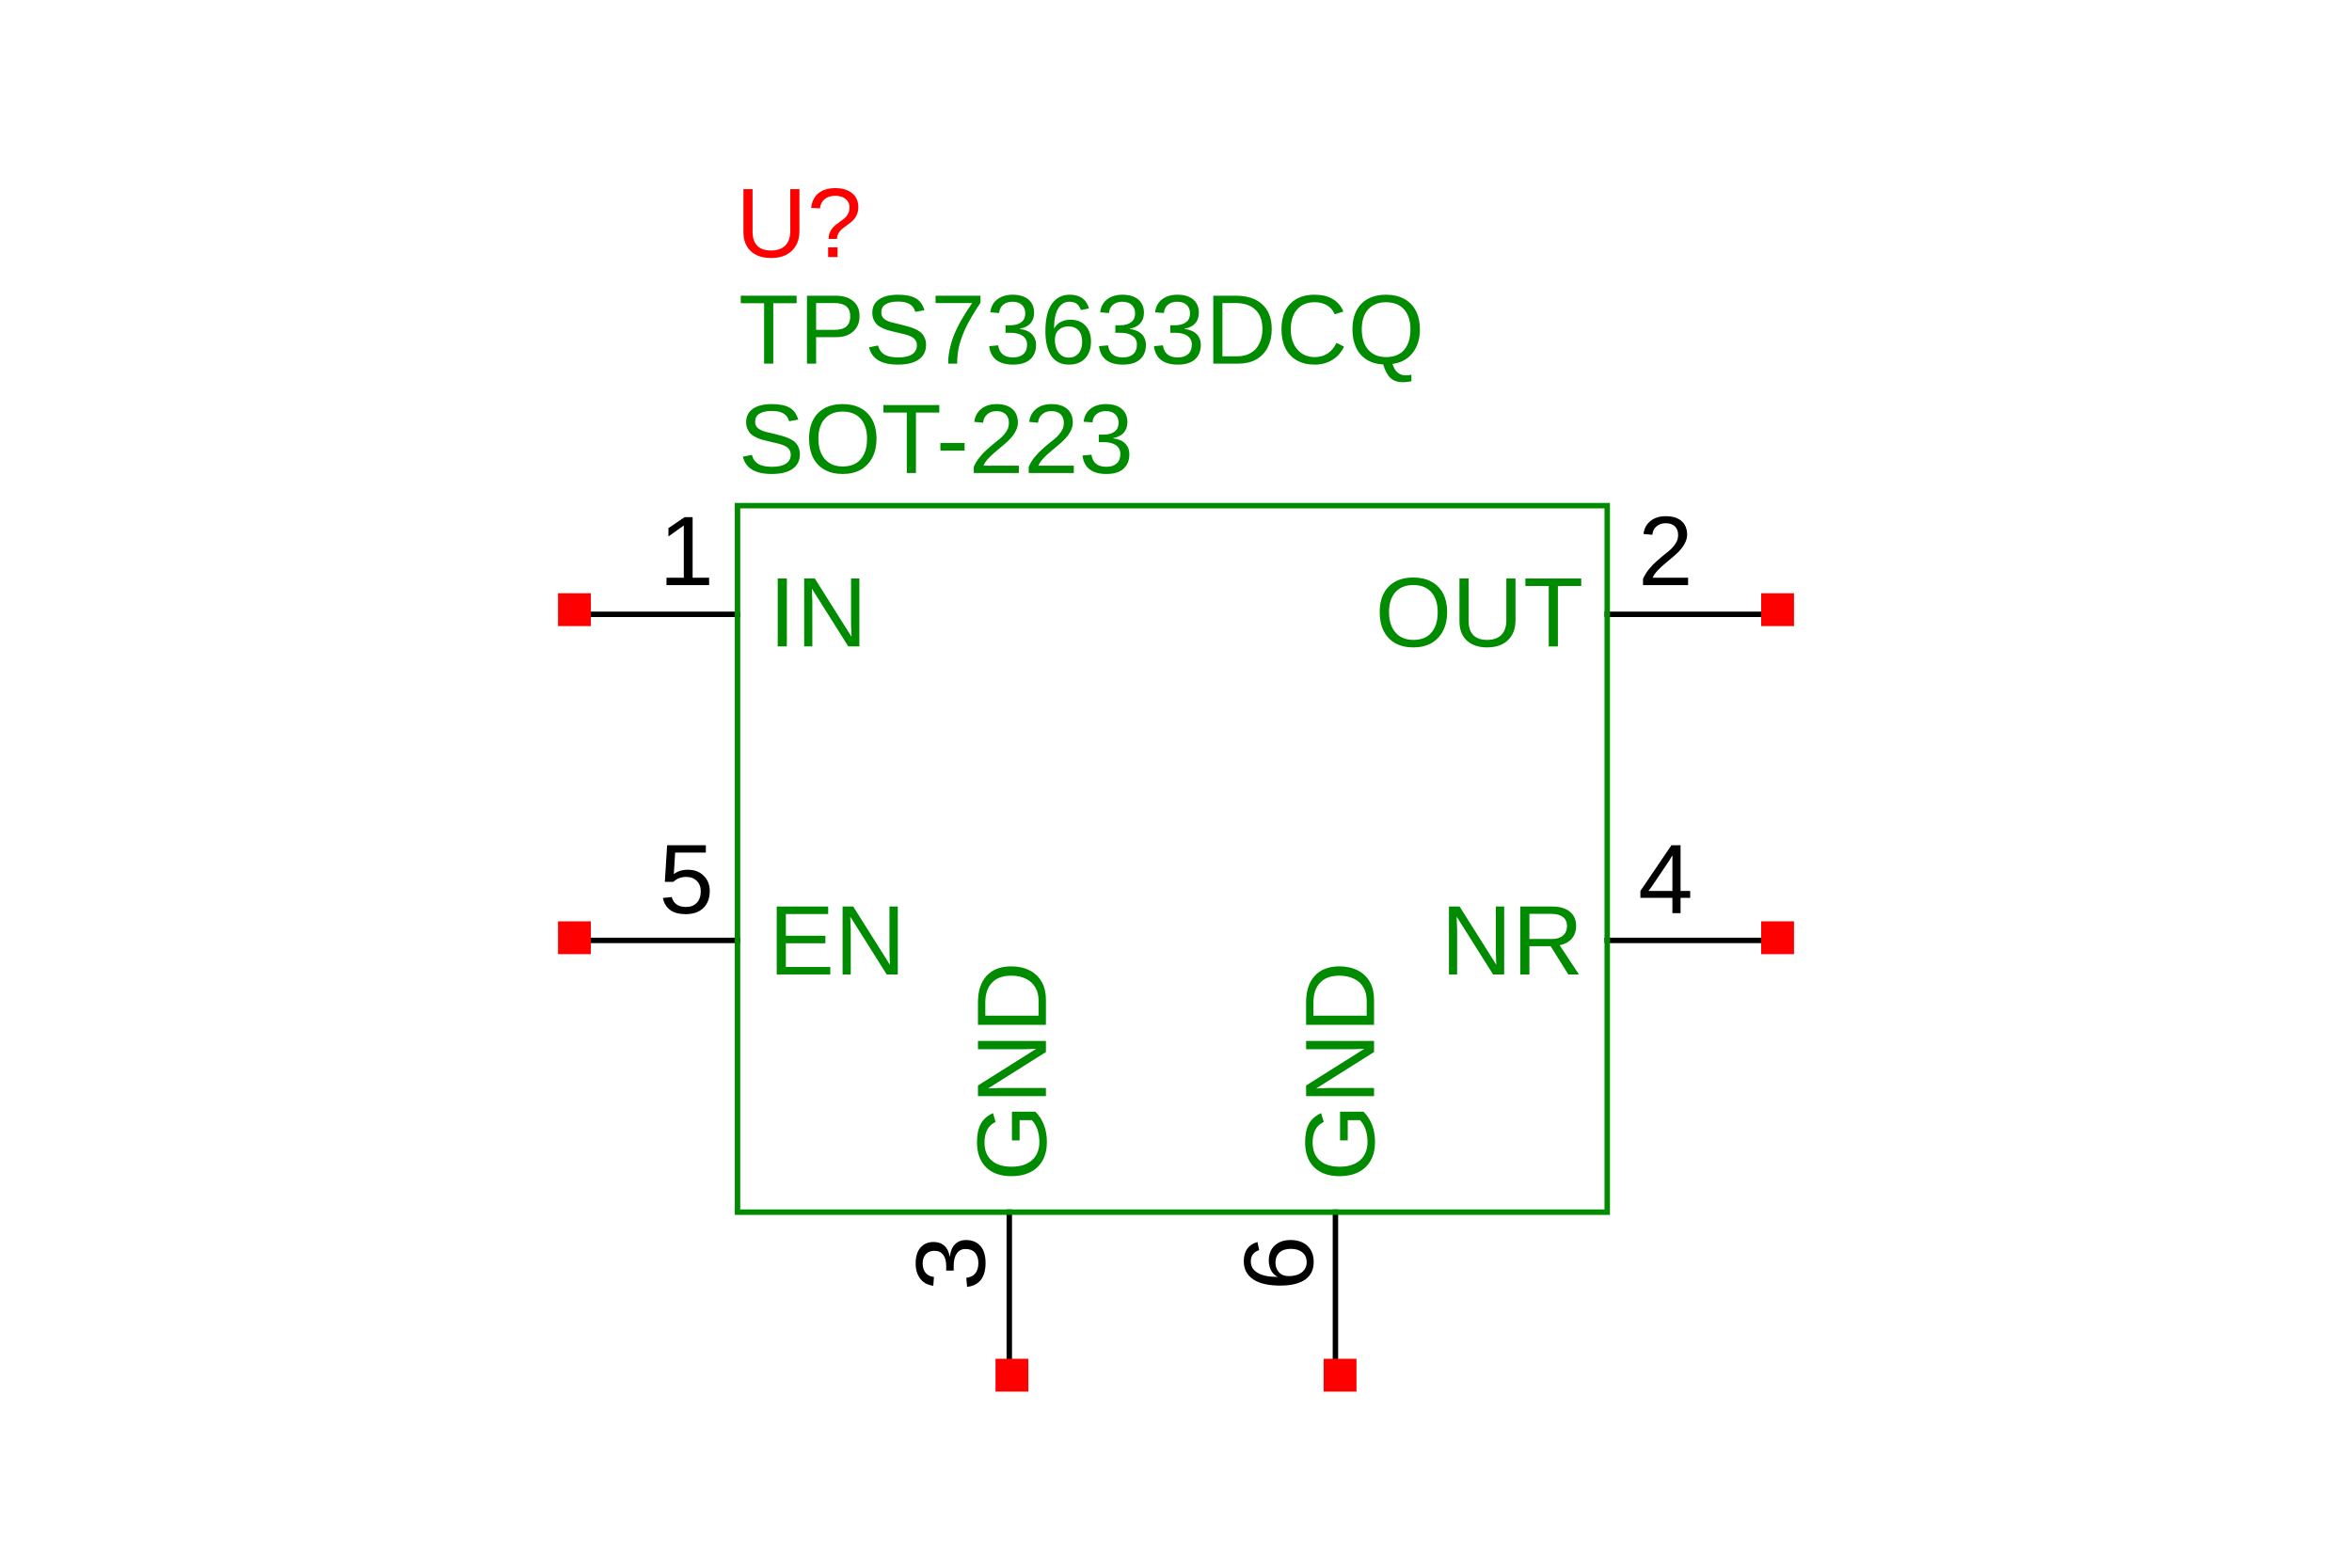 <?xml version="1.0" encoding="UTF-8"?>
<svg xmlns="http://www.w3.org/2000/svg" xmlns:xlink="http://www.w3.org/1999/xlink" width="225pt" height="150pt" viewBox="0 0 225 150" version="1.1">
<defs>
<g>
<symbol overflow="visible" id="glyph0-0">
<path style="stroke:none;" d="M 0.953 -6.5 L 6.141 -6.5 L 6.141 0 L 0.953 0 Z M 1.297 -6.156 L 1.297 -0.344 L 5.781 -0.344 L 5.781 -6.156 Z M 1.297 -6.156 "/>
</symbol>
<symbol overflow="visible" id="glyph0-1">
<path style="stroke:none;" d="M 6.906 -3.281 C 6.906 -2.602 6.773 -2.008 6.516 -1.5 C 6.254 -0.988 5.879 -0.594 5.391 -0.312 C 4.898 -0.039 4.328 0.094 3.672 0.094 C 3.004 0.094 2.426 -0.039 1.938 -0.312 C 1.457 -0.582 1.086 -0.973 0.828 -1.484 C 0.578 -1.992 0.453 -2.594 0.453 -3.281 C 0.453 -4.32 0.734 -5.133 1.297 -5.719 C 1.867 -6.301 2.66 -6.594 3.672 -6.594 C 4.336 -6.594 4.91 -6.461 5.391 -6.203 C 5.879 -5.941 6.254 -5.562 6.516 -5.062 C 6.773 -4.562 6.906 -3.969 6.906 -3.281 Z M 6 -3.281 C 6 -4.094 5.797 -4.727 5.391 -5.188 C 4.984 -5.645 4.41 -5.875 3.672 -5.875 C 2.93 -5.875 2.359 -5.645 1.953 -5.188 C 1.547 -4.738 1.344 -4.102 1.344 -3.281 C 1.344 -2.469 1.547 -1.82 1.953 -1.344 C 2.367 -0.863 2.941 -0.625 3.672 -0.625 C 4.422 -0.625 4.992 -0.852 5.391 -1.312 C 5.797 -1.781 6 -2.438 6 -3.281 Z M 6 -3.281 "/>
</symbol>
<symbol overflow="visible" id="glyph0-2">
<path style="stroke:none;" d="M 3.375 0.094 C 2.844 0.094 2.379 0 1.984 -0.188 C 1.586 -0.383 1.281 -0.664 1.062 -1.031 C 0.844 -1.406 0.734 -1.848 0.734 -2.359 L 0.734 -6.5 L 1.609 -6.5 L 1.609 -2.438 C 1.609 -1.844 1.758 -1.391 2.062 -1.078 C 2.363 -0.773 2.801 -0.625 3.375 -0.625 C 3.957 -0.625 4.41 -0.781 4.734 -1.094 C 5.055 -1.414 5.219 -1.883 5.219 -2.5 L 5.219 -6.5 L 6.094 -6.5 L 6.094 -2.453 C 6.094 -1.922 5.977 -1.461 5.75 -1.078 C 5.531 -0.703 5.219 -0.41 4.812 -0.203 C 4.406 -0.004 3.926 0.094 3.375 0.094 Z M 3.375 0.094 "/>
</symbol>
<symbol overflow="visible" id="glyph0-3">
<path style="stroke:none;" d="M 3.328 -5.781 L 3.328 0 L 2.453 0 L 2.453 -5.781 L 0.219 -5.781 L 0.219 -6.5 L 5.562 -6.5 L 5.562 -5.781 Z M 3.328 -5.781 "/>
</symbol>
<symbol overflow="visible" id="glyph0-4">
<path style="stroke:none;" d="M 0.469 0 L 0.469 -0.594 C 0.625 -0.945 0.816 -1.258 1.047 -1.531 C 1.273 -1.812 1.516 -2.062 1.766 -2.281 C 2.016 -2.508 2.258 -2.719 2.5 -2.906 C 2.75 -3.094 2.973 -3.281 3.172 -3.469 C 3.367 -3.664 3.523 -3.867 3.641 -4.078 C 3.766 -4.285 3.828 -4.523 3.828 -4.797 C 3.828 -5.148 3.723 -5.426 3.516 -5.625 C 3.305 -5.82 3.016 -5.922 2.641 -5.922 C 2.285 -5.922 1.992 -5.82 1.766 -5.625 C 1.535 -5.438 1.398 -5.164 1.359 -4.812 L 0.516 -4.891 C 0.578 -5.41 0.797 -5.82 1.172 -6.125 C 1.555 -6.438 2.047 -6.594 2.641 -6.594 C 3.297 -6.594 3.801 -6.438 4.156 -6.125 C 4.508 -5.82 4.688 -5.383 4.688 -4.812 C 4.688 -4.562 4.625 -4.312 4.5 -4.062 C 4.383 -3.812 4.211 -3.562 3.984 -3.312 C 3.766 -3.062 3.332 -2.676 2.688 -2.156 C 2.332 -1.863 2.051 -1.602 1.844 -1.375 C 1.633 -1.145 1.484 -0.922 1.391 -0.703 L 4.781 -0.703 L 4.781 0 Z M 0.469 0 "/>
</symbol>
<symbol overflow="visible" id="glyph0-5">
<path style="stroke:none;" d="M 0.875 0 L 0.875 -6.5 L 1.75 -6.5 L 1.75 0 Z M 0.875 0 "/>
</symbol>
<symbol overflow="visible" id="glyph0-6">
<path style="stroke:none;" d="M 5 0 L 1.516 -5.531 L 1.531 -5.094 L 1.562 -4.328 L 1.562 0 L 0.781 0 L 0.781 -6.5 L 1.797 -6.5 L 5.312 -0.922 C 5.281 -1.523 5.266 -1.961 5.266 -2.234 L 5.266 -6.5 L 6.062 -6.5 L 6.062 0 Z M 5 0 "/>
</symbol>
<symbol overflow="visible" id="glyph0-7">
<path style="stroke:none;" d="M 0.719 0 L 0.719 -0.703 L 2.375 -0.703 L 2.375 -5.703 L 0.906 -4.656 L 0.906 -5.453 L 2.453 -6.5 L 3.219 -6.5 L 3.219 -0.703 L 4.797 -0.703 L 4.797 0 Z M 0.719 0 "/>
</symbol>
<symbol overflow="visible" id="glyph0-8">
<path style="stroke:none;" d="M 5.375 0 L 3.688 -2.703 L 1.656 -2.703 L 1.656 0 L 0.781 0 L 0.781 -6.5 L 3.828 -6.5 C 4.566 -6.5 5.133 -6.332 5.531 -6 C 5.926 -5.676 6.125 -5.223 6.125 -4.641 C 6.125 -4.16 5.984 -3.754 5.703 -3.422 C 5.422 -3.098 5.035 -2.891 4.547 -2.797 L 6.391 0 Z M 5.25 -4.641 C 5.25 -5.016 5.117 -5.301 4.859 -5.5 C 4.598 -5.695 4.227 -5.797 3.75 -5.797 L 1.656 -5.797 L 1.656 -3.391 L 3.781 -3.391 C 4.25 -3.391 4.609 -3.5 4.859 -3.719 C 5.117 -3.938 5.25 -4.242 5.25 -4.641 Z M 5.25 -4.641 "/>
</symbol>
<symbol overflow="visible" id="glyph0-9">
<path style="stroke:none;" d="M 4.062 -1.469 L 4.062 0 L 3.281 0 L 3.281 -1.469 L 0.219 -1.469 L 0.219 -2.125 L 3.188 -6.5 L 4.062 -6.5 L 4.062 -2.125 L 4.984 -2.125 L 4.984 -1.469 Z M 3.281 -5.562 C 3.27 -5.539 3.223 -5.457 3.141 -5.312 C 3.066 -5.176 3.008 -5.078 2.969 -5.016 L 1.312 -2.562 L 1.062 -2.219 L 0.984 -2.125 L 3.281 -2.125 Z M 3.281 -5.562 "/>
</symbol>
<symbol overflow="visible" id="glyph0-10">
<path style="stroke:none;" d="M 0.781 0 L 0.781 -6.5 L 5.703 -6.5 L 5.703 -5.781 L 1.656 -5.781 L 1.656 -3.703 L 5.438 -3.703 L 5.438 -2.984 L 1.656 -2.984 L 1.656 -0.719 L 5.906 -0.719 L 5.906 0 Z M 0.781 0 "/>
</symbol>
<symbol overflow="visible" id="glyph0-11">
<path style="stroke:none;" d="M 4.859 -2.125 C 4.859 -1.438 4.656 -0.895 4.25 -0.5 C 3.844 -0.102 3.273 0.094 2.547 0.094 C 1.941 0.094 1.453 -0.035 1.078 -0.297 C 0.711 -0.566 0.477 -0.953 0.375 -1.453 L 1.219 -1.547 C 1.395 -0.91 1.848 -0.594 2.578 -0.594 C 3.016 -0.594 3.359 -0.723 3.609 -0.984 C 3.867 -1.254 4 -1.625 4 -2.094 C 4 -2.508 3.867 -2.844 3.609 -3.094 C 3.359 -3.344 3.02 -3.469 2.594 -3.469 C 2.363 -3.469 2.148 -3.43 1.953 -3.359 C 1.766 -3.297 1.57 -3.176 1.375 -3 L 0.562 -3 L 0.781 -6.5 L 4.484 -6.5 L 4.484 -5.797 L 1.547 -5.797 L 1.422 -3.734 C 1.773 -4.016 2.223 -4.156 2.766 -4.156 C 3.398 -4.156 3.906 -3.961 4.281 -3.578 C 4.664 -3.203 4.859 -2.719 4.859 -2.125 Z M 4.859 -2.125 "/>
</symbol>
<symbol overflow="visible" id="glyph0-12">
<path style="stroke:none;" d="M 4.906 -4.766 C 4.906 -4.535 4.867 -4.328 4.797 -4.141 C 4.734 -3.961 4.641 -3.797 4.516 -3.641 C 4.391 -3.484 4.18 -3.301 3.891 -3.094 L 3.531 -2.828 C 3.301 -2.66 3.133 -2.488 3.031 -2.312 C 2.926 -2.133 2.867 -1.941 2.859 -1.734 L 2.062 -1.734 C 2.062 -1.953 2.094 -2.141 2.156 -2.297 C 2.219 -2.453 2.297 -2.594 2.391 -2.719 C 2.484 -2.844 2.586 -2.953 2.703 -3.047 C 2.828 -3.148 2.953 -3.242 3.078 -3.328 C 3.203 -3.422 3.32 -3.508 3.438 -3.594 C 3.562 -3.676 3.664 -3.77 3.75 -3.875 C 3.844 -3.988 3.914 -4.113 3.969 -4.25 C 4.031 -4.383 4.062 -4.547 4.062 -4.734 C 4.062 -5.078 3.941 -5.348 3.703 -5.547 C 3.461 -5.754 3.129 -5.859 2.703 -5.859 C 2.273 -5.859 1.93 -5.75 1.672 -5.531 C 1.422 -5.32 1.273 -5.031 1.234 -4.656 L 0.391 -4.703 C 0.461 -5.316 0.695 -5.785 1.094 -6.109 C 1.5 -6.43 2.035 -6.594 2.703 -6.594 C 3.379 -6.594 3.914 -6.43 4.312 -6.109 C 4.707 -5.785 4.906 -5.336 4.906 -4.766 Z M 2.016 0 L 2.016 -0.922 L 2.922 -0.922 L 2.922 0 Z M 2.016 0 "/>
</symbol>
<symbol overflow="visible" id="glyph0-13">
<path style="stroke:none;" d="M 5.812 -4.547 C 5.812 -3.93 5.609 -3.441 5.203 -3.078 C 4.805 -2.711 4.258 -2.531 3.562 -2.531 L 1.656 -2.531 L 1.656 0 L 0.781 0 L 0.781 -6.5 L 3.516 -6.5 C 4.242 -6.5 4.805 -6.328 5.203 -5.984 C 5.609 -5.648 5.812 -5.172 5.812 -4.547 Z M 4.922 -4.531 C 4.922 -5.375 4.414 -5.797 3.406 -5.797 L 1.656 -5.797 L 1.656 -3.234 L 3.438 -3.234 C 4.426 -3.234 4.922 -3.664 4.922 -4.531 Z M 4.922 -4.531 "/>
</symbol>
<symbol overflow="visible" id="glyph0-14">
<path style="stroke:none;" d="M 5.875 -1.797 C 5.875 -1.191 5.641 -0.723 5.172 -0.391 C 4.703 -0.066 4.039 0.094 3.188 0.094 C 1.602 0.094 0.68 -0.457 0.422 -1.562 L 1.281 -1.734 C 1.383 -1.336 1.594 -1.047 1.906 -0.859 C 2.227 -0.68 2.664 -0.594 3.219 -0.594 C 3.789 -0.594 4.227 -0.691 4.531 -0.891 C 4.844 -1.086 5 -1.375 5 -1.75 C 5 -1.957 4.945 -2.129 4.844 -2.266 C 4.75 -2.398 4.613 -2.508 4.438 -2.594 C 4.27 -2.676 4.062 -2.75 3.812 -2.812 C 3.57 -2.875 3.305 -2.938 3.016 -3 C 2.492 -3.113 2.098 -3.227 1.828 -3.344 C 1.566 -3.457 1.359 -3.582 1.203 -3.719 C 1.055 -3.863 0.941 -4.031 0.859 -4.219 C 0.773 -4.406 0.734 -4.617 0.734 -4.859 C 0.734 -5.422 0.945 -5.848 1.375 -6.141 C 1.801 -6.441 2.41 -6.594 3.203 -6.594 C 3.941 -6.594 4.504 -6.477 4.891 -6.25 C 5.285 -6.031 5.562 -5.648 5.719 -5.109 L 4.844 -4.953 C 4.75 -5.297 4.566 -5.547 4.297 -5.703 C 4.035 -5.859 3.664 -5.938 3.188 -5.938 C 2.664 -5.938 2.27 -5.848 2 -5.672 C 1.727 -5.504 1.594 -5.25 1.594 -4.906 C 1.594 -4.707 1.645 -4.539 1.75 -4.406 C 1.852 -4.281 2.004 -4.172 2.203 -4.078 C 2.41 -3.984 2.812 -3.875 3.406 -3.75 C 3.602 -3.695 3.801 -3.645 4 -3.594 C 4.195 -3.551 4.383 -3.492 4.562 -3.422 C 4.75 -3.359 4.922 -3.281 5.078 -3.188 C 5.242 -3.102 5.383 -2.992 5.5 -2.859 C 5.613 -2.734 5.703 -2.582 5.766 -2.406 C 5.836 -2.238 5.875 -2.035 5.875 -1.797 Z M 5.875 -1.797 "/>
</symbol>
<symbol overflow="visible" id="glyph0-15">
<path style="stroke:none;" d="M 4.781 -5.828 C 4.113 -4.816 3.645 -4.02 3.375 -3.438 C 3.102 -2.863 2.895 -2.297 2.75 -1.734 C 2.613 -1.18 2.547 -0.602 2.547 0 L 1.688 0 C 1.688 -0.832 1.859 -1.707 2.203 -2.625 C 2.555 -3.539 3.148 -4.598 3.984 -5.797 L 0.484 -5.797 L 0.484 -6.5 L 4.781 -6.5 Z M 4.781 -5.828 "/>
</symbol>
<symbol overflow="visible" id="glyph0-16">
<path style="stroke:none;" d="M 4.844 -1.797 C 4.844 -1.191 4.648 -0.723 4.266 -0.391 C 3.891 -0.066 3.348 0.094 2.641 0.094 C 1.973 0.094 1.441 -0.051 1.047 -0.344 C 0.66 -0.645 0.43 -1.086 0.359 -1.672 L 1.219 -1.75 C 1.332 -0.977 1.805 -0.594 2.641 -0.594 C 3.055 -0.594 3.383 -0.695 3.625 -0.906 C 3.863 -1.113 3.984 -1.422 3.984 -1.828 C 3.984 -2.18 3.844 -2.457 3.562 -2.656 C 3.289 -2.852 2.898 -2.953 2.391 -2.953 L 1.922 -2.953 L 1.922 -3.672 L 2.375 -3.672 C 2.832 -3.672 3.188 -3.77 3.438 -3.969 C 3.688 -4.164 3.812 -4.441 3.812 -4.797 C 3.812 -5.141 3.707 -5.41 3.5 -5.609 C 3.289 -5.816 2.988 -5.922 2.594 -5.922 C 2.227 -5.922 1.93 -5.828 1.703 -5.641 C 1.473 -5.453 1.344 -5.188 1.312 -4.844 L 0.469 -4.906 C 0.531 -5.438 0.75 -5.848 1.125 -6.141 C 1.508 -6.441 2 -6.594 2.594 -6.594 C 3.25 -6.594 3.754 -6.441 4.109 -6.141 C 4.473 -5.836 4.656 -5.414 4.656 -4.875 C 4.656 -4.457 4.539 -4.117 4.312 -3.859 C 4.082 -3.598 3.742 -3.426 3.297 -3.344 L 3.297 -3.312 C 3.785 -3.258 4.164 -3.098 4.438 -2.828 C 4.707 -2.555 4.844 -2.211 4.844 -1.797 Z M 4.844 -1.797 "/>
</symbol>
<symbol overflow="visible" id="glyph0-17">
<path style="stroke:none;" d="M 4.844 -2.125 C 4.844 -1.438 4.656 -0.895 4.281 -0.5 C 3.906 -0.102 3.391 0.094 2.734 0.094 C 2.004 0.094 1.445 -0.176 1.062 -0.719 C 0.676 -1.27 0.484 -2.066 0.484 -3.109 C 0.484 -4.234 0.68 -5.094 1.078 -5.688 C 1.484 -6.289 2.062 -6.594 2.812 -6.594 C 3.789 -6.594 4.406 -6.156 4.656 -5.281 L 3.875 -5.125 C 3.707 -5.656 3.348 -5.922 2.797 -5.922 C 2.328 -5.922 1.961 -5.703 1.703 -5.266 C 1.441 -4.828 1.312 -4.188 1.312 -3.344 C 1.457 -3.625 1.664 -3.836 1.938 -3.984 C 2.219 -4.129 2.535 -4.203 2.891 -4.203 C 3.484 -4.203 3.957 -4.016 4.312 -3.641 C 4.664 -3.266 4.844 -2.758 4.844 -2.125 Z M 4 -2.094 C 4 -2.562 3.883 -2.922 3.656 -3.172 C 3.426 -3.43 3.102 -3.562 2.688 -3.562 C 2.301 -3.562 1.988 -3.445 1.75 -3.219 C 1.508 -3 1.391 -2.691 1.391 -2.297 C 1.391 -1.785 1.508 -1.367 1.75 -1.047 C 2 -0.734 2.32 -0.578 2.719 -0.578 C 3.113 -0.578 3.426 -0.711 3.656 -0.984 C 3.883 -1.254 4 -1.625 4 -2.094 Z M 4 -2.094 "/>
</symbol>
<symbol overflow="visible" id="glyph0-18">
<path style="stroke:none;" d="M 6.375 -3.312 C 6.375 -2.645 6.242 -2.055 5.984 -1.547 C 5.723 -1.047 5.352 -0.66 4.875 -0.391 C 4.395 -0.129 3.836 0 3.203 0 L 0.781 0 L 0.781 -6.5 L 2.922 -6.5 C 4.023 -6.5 4.875 -6.223 5.469 -5.672 C 6.07 -5.117 6.375 -4.332 6.375 -3.312 Z M 5.484 -3.312 C 5.484 -4.125 5.258 -4.738 4.812 -5.156 C 4.375 -5.582 3.738 -5.797 2.906 -5.797 L 1.656 -5.797 L 1.656 -0.703 L 3.109 -0.703 C 3.586 -0.703 4.004 -0.805 4.359 -1.016 C 4.723 -1.223 5 -1.523 5.188 -1.922 C 5.383 -2.316 5.484 -2.781 5.484 -3.312 Z M 5.484 -3.312 "/>
</symbol>
<symbol overflow="visible" id="glyph0-19">
<path style="stroke:none;" d="M 3.656 -5.875 C 2.938 -5.875 2.375 -5.641 1.969 -5.172 C 1.57 -4.711 1.375 -4.082 1.375 -3.281 C 1.375 -2.488 1.582 -1.848 2 -1.359 C 2.414 -0.867 2.977 -0.625 3.688 -0.625 C 4.602 -0.625 5.289 -1.078 5.75 -1.984 L 6.469 -1.625 C 6.195 -1.062 5.816 -0.633 5.328 -0.344 C 4.848 -0.051 4.289 0.094 3.656 0.094 C 3 0.094 2.43 -0.039 1.953 -0.312 C 1.473 -0.582 1.109 -0.973 0.859 -1.484 C 0.609 -1.992 0.484 -2.594 0.484 -3.281 C 0.484 -4.32 0.758 -5.133 1.312 -5.719 C 1.875 -6.301 2.648 -6.594 3.641 -6.594 C 4.336 -6.594 4.914 -6.457 5.375 -6.188 C 5.844 -5.914 6.188 -5.516 6.406 -4.984 L 5.578 -4.719 C 5.422 -5.094 5.176 -5.379 4.844 -5.578 C 4.508 -5.773 4.113 -5.875 3.656 -5.875 Z M 3.656 -5.875 "/>
</symbol>
<symbol overflow="visible" id="glyph0-20">
<path style="stroke:none;" d="M 6.906 -3.281 C 6.906 -2.363 6.672 -1.609 6.203 -1.016 C 5.742 -0.43 5.102 -0.082 4.281 0.031 C 4.406 0.414 4.57 0.691 4.781 0.859 C 4.988 1.035 5.25 1.125 5.562 1.125 C 5.727 1.125 5.906 1.102 6.094 1.062 L 6.094 1.688 C 5.801 1.75 5.523 1.781 5.266 1.781 C 4.797 1.781 4.41 1.648 4.109 1.391 C 3.816 1.129 3.578 0.691 3.391 0.078 C 2.773 0.047 2.242 -0.109 1.797 -0.391 C 1.359 -0.672 1.023 -1.055 0.797 -1.547 C 0.566 -2.047 0.453 -2.625 0.453 -3.281 C 0.453 -4.32 0.734 -5.133 1.297 -5.719 C 1.867 -6.301 2.66 -6.594 3.672 -6.594 C 4.336 -6.594 4.91 -6.461 5.391 -6.203 C 5.879 -5.941 6.254 -5.562 6.516 -5.062 C 6.773 -4.562 6.906 -3.969 6.906 -3.281 Z M 6 -3.281 C 6 -4.094 5.797 -4.727 5.391 -5.188 C 4.984 -5.645 4.41 -5.875 3.672 -5.875 C 2.93 -5.875 2.359 -5.645 1.953 -5.188 C 1.547 -4.738 1.344 -4.102 1.344 -3.281 C 1.344 -2.469 1.547 -1.82 1.953 -1.344 C 2.367 -0.863 2.941 -0.625 3.672 -0.625 C 4.422 -0.625 4.992 -0.852 5.391 -1.312 C 5.797 -1.781 6 -2.438 6 -3.281 Z M 6 -3.281 "/>
</symbol>
<symbol overflow="visible" id="glyph0-21">
<path style="stroke:none;" d="M 0.422 -2.141 L 0.422 -2.875 L 2.734 -2.875 L 2.734 -2.141 Z M 0.422 -2.141 "/>
</symbol>
<symbol overflow="visible" id="glyph1-0">
<path style="stroke:none;" d="M -6.5 -0.953 L -6.5 -6.141 L 0 -6.141 L 0 -0.953 Z M -6.156 -1.297 L -0.344 -1.297 L -0.344 -5.781 L -6.156 -5.781 Z M -6.156 -1.297 "/>
</symbol>
<symbol overflow="visible" id="glyph1-1">
<path style="stroke:none;" d="M -3.281 -0.469 C -4.332 -0.469 -5.145 -0.75 -5.719 -1.312 C -6.301 -1.883 -6.594 -2.688 -6.594 -3.719 C -6.594 -4.438 -6.473 -5.02 -6.234 -5.469 C -5.992 -5.914 -5.602 -6.258 -5.062 -6.5 L -4.812 -5.656 C -5.188 -5.477 -5.457 -5.223 -5.625 -4.891 C -5.789 -4.566 -5.875 -4.164 -5.875 -3.688 C -5.875 -2.938 -5.645 -2.363 -5.188 -1.969 C -4.738 -1.57 -4.102 -1.375 -3.281 -1.375 C -2.457 -1.375 -1.805 -1.582 -1.328 -2 C -0.859 -2.426 -0.625 -3.008 -0.625 -3.75 C -0.625 -4.176 -0.688 -4.57 -0.812 -4.938 C -0.945 -5.312 -1.125 -5.609 -1.344 -5.828 L -2.516 -5.828 L -2.516 -3.891 L -3.25 -3.891 L -3.25 -6.641 L -1.016 -6.641 C -0.66 -6.297 -0.383 -5.875 -0.188 -5.375 C 0 -4.875 0.094 -4.332 0.094 -3.75 C 0.094 -3.07 -0.039 -2.484 -0.312 -1.984 C -0.582 -1.492 -0.973 -1.117 -1.484 -0.859 C -1.992 -0.598 -2.594 -0.469 -3.281 -0.469 Z M -3.281 -0.469 "/>
</symbol>
<symbol overflow="visible" id="glyph1-2">
<path style="stroke:none;" d="M 0 -5 L -5.531 -1.516 L -5.094 -1.531 L -4.328 -1.562 L 0 -1.562 L 0 -0.781 L -6.5 -0.781 L -6.5 -1.797 L -0.922 -5.312 C -1.523 -5.281 -1.961 -5.266 -2.234 -5.266 L -6.5 -5.266 L -6.5 -6.062 L 0 -6.062 Z M 0 -5 "/>
</symbol>
<symbol overflow="visible" id="glyph1-3">
<path style="stroke:none;" d="M -3.312 -6.375 C -2.645 -6.375 -2.055 -6.242 -1.547 -5.984 C -1.047 -5.723 -0.66 -5.352 -0.391 -4.875 C -0.129 -4.395 0 -3.836 0 -3.203 L 0 -0.781 L -6.5 -0.781 L -6.5 -2.922 C -6.5 -4.023 -6.223 -4.875 -5.672 -5.469 C -5.117 -6.07 -4.332 -6.375 -3.312 -6.375 Z M -3.312 -5.484 C -4.125 -5.484 -4.738 -5.258 -5.156 -4.812 C -5.582 -4.375 -5.797 -3.738 -5.797 -2.906 L -5.797 -1.656 L -0.703 -1.656 L -0.703 -3.109 C -0.703 -3.586 -0.805 -4.004 -1.016 -4.359 C -1.223 -4.723 -1.523 -5 -1.922 -5.188 C -2.316 -5.383 -2.781 -5.484 -3.312 -5.484 Z M -3.312 -5.484 "/>
</symbol>
<symbol overflow="visible" id="glyph1-4">
<path style="stroke:none;" d="M -1.797 -4.844 C -1.191 -4.844 -0.723 -4.648 -0.391 -4.266 C -0.066 -3.891 0.094 -3.348 0.094 -2.641 C 0.094 -1.973 -0.051 -1.441 -0.344 -1.047 C -0.645 -0.66 -1.086 -0.43 -1.672 -0.359 L -1.75 -1.219 C -0.977 -1.332 -0.594 -1.805 -0.594 -2.641 C -0.594 -3.055 -0.695 -3.383 -0.906 -3.625 C -1.113 -3.863 -1.422 -3.984 -1.828 -3.984 C -2.18 -3.984 -2.457 -3.844 -2.656 -3.562 C -2.852 -3.289 -2.953 -2.898 -2.953 -2.391 L -2.953 -1.922 L -3.672 -1.922 L -3.672 -2.375 C -3.672 -2.832 -3.77 -3.188 -3.969 -3.438 C -4.164 -3.688 -4.441 -3.812 -4.797 -3.812 C -5.141 -3.812 -5.41 -3.707 -5.609 -3.5 C -5.816 -3.289 -5.922 -2.988 -5.922 -2.594 C -5.922 -2.227 -5.828 -1.93 -5.641 -1.703 C -5.453 -1.473 -5.188 -1.344 -4.844 -1.312 L -4.906 -0.469 C -5.438 -0.531 -5.848 -0.75 -6.141 -1.125 C -6.441 -1.508 -6.594 -2 -6.594 -2.594 C -6.594 -3.25 -6.441 -3.754 -6.141 -4.109 C -5.836 -4.473 -5.414 -4.656 -4.875 -4.656 C -4.457 -4.656 -4.117 -4.539 -3.859 -4.312 C -3.598 -4.082 -3.426 -3.742 -3.344 -3.297 L -3.312 -3.297 C -3.258 -3.785 -3.098 -4.164 -2.828 -4.438 C -2.555 -4.707 -2.211 -4.844 -1.797 -4.844 Z M -1.797 -4.844 "/>
</symbol>
<symbol overflow="visible" id="glyph1-5">
<path style="stroke:none;" d="M -2.125 -4.844 C -1.438 -4.844 -0.895 -4.656 -0.5 -4.281 C -0.102 -3.906 0.094 -3.391 0.094 -2.734 C 0.094 -2.004 -0.176 -1.445 -0.719 -1.062 C -1.27 -0.676 -2.066 -0.484 -3.109 -0.484 C -4.234 -0.484 -5.094 -0.68 -5.688 -1.078 C -6.289 -1.484 -6.594 -2.062 -6.594 -2.812 C -6.594 -3.789 -6.156 -4.406 -5.281 -4.656 L -5.125 -3.875 C -5.656 -3.707 -5.922 -3.348 -5.922 -2.797 C -5.922 -2.328 -5.703 -1.961 -5.266 -1.703 C -4.828 -1.441 -4.188 -1.312 -3.344 -1.312 C -3.625 -1.457 -3.836 -1.664 -3.984 -1.938 C -4.129 -2.219 -4.203 -2.535 -4.203 -2.891 C -4.203 -3.484 -4.016 -3.957 -3.641 -4.312 C -3.266 -4.664 -2.758 -4.844 -2.125 -4.844 Z M -2.094 -4 C -2.562 -4 -2.922 -3.883 -3.172 -3.656 C -3.43 -3.426 -3.562 -3.102 -3.562 -2.688 C -3.562 -2.301 -3.445 -1.988 -3.219 -1.75 C -3 -1.508 -2.691 -1.391 -2.297 -1.391 C -1.785 -1.391 -1.367 -1.508 -1.047 -1.75 C -0.734 -2 -0.578 -2.32 -0.578 -2.719 C -0.578 -3.113 -0.711 -3.426 -0.984 -3.656 C -1.254 -3.883 -1.625 -4 -2.094 -4 Z M -2.094 -4 "/>
</symbol>
</g>
</defs>
<g id="surface4">
<rect x="0" y="0" width="225" height="150" style="fill:rgb(100%,100%,100%);fill-opacity:1;stroke:none;"/>
<path style="fill:none;stroke-width:10;stroke-linecap:square;stroke-linejoin:miter;stroke:rgb(0%,0%,0%);stroke-opacity:1;stroke-miterlimit:10;" d="M 2200.028 1400.017 L 1900.027 1400.017 " transform="matrix(0.052,0,0,-0.052,54.951,131.581)"/>
<g style="fill:rgb(0%,54.51%,0%);fill-opacity:1;">
  <use xlink:href="#glyph0-1" x="131.535" y="61.852"/>
  <use xlink:href="#glyph0-2" x="138.883" y="61.852"/>
  <use xlink:href="#glyph0-3" x="145.705" y="61.852"/>
</g>
<g style="fill:rgb(0%,0%,0%);fill-opacity:1;">
  <use xlink:href="#glyph0-4" x="156.707" y="55.984"/>
</g>
<path style="fill:none;stroke-width:10;stroke-linecap:square;stroke-linejoin:miter;stroke:rgb(0%,0%,0%);stroke-opacity:1;stroke-miterlimit:10;" d="M -0.028 1400.017 L 299.973 1400.017 " transform="matrix(0.052,0,0,-0.052,54.951,131.581)"/>
<g style="fill:rgb(0%,54.51%,0%);fill-opacity:1;">
  <use xlink:href="#glyph0-5" x="73.523" y="61.848"/>
  <use xlink:href="#glyph0-6" x="76.148" y="61.848"/>
</g>
<g style="fill:rgb(0%,0%,0%);fill-opacity:1;">
  <use xlink:href="#glyph0-7" x="63.039" y="55.984"/>
</g>
<path style="fill:none;stroke-width:10;stroke-linecap:square;stroke-linejoin:miter;stroke:rgb(0%,0%,0%);stroke-opacity:1;stroke-miterlimit:10;" d="M 2200.028 800.016 L 1900.027 800.016 " transform="matrix(0.052,0,0,-0.052,54.951,131.581)"/>
<g style="fill:rgb(0%,54.51%,0%);fill-opacity:1;">
  <use xlink:href="#glyph0-6" x="137.832" y="93.238"/>
  <use xlink:href="#glyph0-8" x="144.654" y="93.238"/>
</g>
<g style="fill:rgb(0%,0%,0%);fill-opacity:1;">
  <use xlink:href="#glyph0-9" x="156.707" y="87.375"/>
</g>
<path style="fill:none;stroke-width:10;stroke-linecap:square;stroke-linejoin:miter;stroke:rgb(0%,0%,0%);stroke-opacity:1;stroke-miterlimit:10;" d="M -0.028 800.016 L 299.973 800.016 " transform="matrix(0.052,0,0,-0.052,54.951,131.581)"/>
<g style="fill:rgb(0%,54.51%,0%);fill-opacity:1;">
  <use xlink:href="#glyph0-10" x="73.523" y="93.238"/>
  <use xlink:href="#glyph0-6" x="79.824" y="93.238"/>
</g>
<g style="fill:rgb(0%,0%,0%);fill-opacity:1;">
  <use xlink:href="#glyph0-11" x="63.039" y="87.375"/>
</g>
<path style="fill:none;stroke-width:10;stroke-linecap:square;stroke-linejoin:miter;stroke:rgb(0%,0%,0%);stroke-opacity:1;stroke-miterlimit:10;" d="M 799.999 -0.011 L 799.999 299.99 " transform="matrix(0.052,0,0,-0.052,54.951,131.581)"/>
<g style="fill:rgb(0%,54.51%,0%);fill-opacity:1;">
  <use xlink:href="#glyph1-1" x="100.055" y="113.008"/>
  <use xlink:href="#glyph1-2" x="100.055" y="105.66"/>
  <use xlink:href="#glyph1-3" x="100.055" y="98.838"/>
</g>
<g style="fill:rgb(0%,0%,0%);fill-opacity:1;">
  <use xlink:href="#glyph1-4" x="94.188" y="123.492"/>
</g>
<path style="fill:none;stroke-width:10;stroke-linecap:square;stroke-linejoin:miter;stroke:rgb(0%,0%,0%);stroke-opacity:1;stroke-miterlimit:10;" d="M 1400.001 -0.011 L 1400.001 299.99 " transform="matrix(0.052,0,0,-0.052,54.951,131.581)"/>
<g style="fill:rgb(0%,54.51%,0%);fill-opacity:1;">
  <use xlink:href="#glyph1-1" x="131.445" y="113.008"/>
  <use xlink:href="#glyph1-2" x="131.445" y="105.66"/>
  <use xlink:href="#glyph1-3" x="131.445" y="98.838"/>
</g>
<g style="fill:rgb(0%,0%,0%);fill-opacity:1;">
  <use xlink:href="#glyph1-5" x="125.578" y="123.492"/>
</g>
<path style="fill:none;stroke-width:10;stroke-linecap:square;stroke-linejoin:miter;stroke:rgb(0%,54.51%,0%);stroke-opacity:1;stroke-miterlimit:10;" d="M 1900.027 299.99 L 300.048 299.99 L 300.048 1599.968 L 1900.027 1599.968 Z M 1900.027 299.99 " transform="matrix(0.052,0,0,-0.052,54.951,131.581)"/>
<g style="fill:rgb(100%,0%,0%);fill-opacity:1;">
  <use xlink:href="#glyph0-2" x="70.383" y="24.594"/>
  <use xlink:href="#glyph0-12" x="77.205" y="24.594"/>
</g>
<g style="fill:rgb(0%,54.51%,0%);fill-opacity:1;">
  <use xlink:href="#glyph0-3" x="70.645" y="34.793"/>
  <use xlink:href="#glyph0-13" x="76.415" y="34.793"/>
  <use xlink:href="#glyph0-14" x="82.715" y="34.793"/>
  <use xlink:href="#glyph0-15" x="89.016" y="34.793"/>
  <use xlink:href="#glyph0-16" x="94.269" y="34.793"/>
  <use xlink:href="#glyph0-17" x="99.523" y="34.793"/>
  <use xlink:href="#glyph0-16" x="104.777" y="34.793"/>
  <use xlink:href="#glyph0-16" x="110.03" y="34.793"/>
  <use xlink:href="#glyph0-18" x="115.284" y="34.793"/>
  <use xlink:href="#glyph0-19" x="122.106" y="34.793"/>
  <use xlink:href="#glyph0-20" x="128.927" y="34.793"/>
</g>
<g style="fill:rgb(0%,54.51%,0%);fill-opacity:1;">
  <use xlink:href="#glyph0-14" x="70.645" y="45.258"/>
  <use xlink:href="#glyph0-1" x="76.945" y="45.258"/>
  <use xlink:href="#glyph0-3" x="84.293" y="45.258"/>
  <use xlink:href="#glyph0-21" x="89.541" y="45.258"/>
  <use xlink:href="#glyph0-4" x="92.687" y="45.258"/>
  <use xlink:href="#glyph0-4" x="97.941" y="45.258"/>
  <use xlink:href="#glyph0-16" x="103.194" y="45.258"/>
</g>
<path style=" stroke:none;fill-rule:nonzero;fill:rgb(100%,0%,0%);fill-opacity:1;" d="M 168.48 59.906 L 171.621 59.906 L 171.621 56.766 L 168.48 56.766 Z M 168.48 59.906 "/>
<path style=" stroke:none;fill-rule:nonzero;fill:rgb(100%,0%,0%);fill-opacity:1;" d="M 53.383 59.906 L 56.523 59.906 L 56.523 56.766 L 53.383 56.766 Z M 53.383 59.906 "/>
<path style=" stroke:none;fill-rule:nonzero;fill:rgb(100%,0%,0%);fill-opacity:1;" d="M 168.48 91.297 L 171.621 91.297 L 171.621 88.156 L 168.48 88.156 Z M 168.48 91.297 "/>
<path style=" stroke:none;fill-rule:nonzero;fill:rgb(100%,0%,0%);fill-opacity:1;" d="M 53.383 91.297 L 56.523 91.297 L 56.523 88.156 L 53.383 88.156 Z M 53.383 91.297 "/>
<path style=" stroke:none;fill-rule:nonzero;fill:rgb(100%,0%,0%);fill-opacity:1;" d="M 95.234 133.152 L 98.375 133.152 L 98.375 130.012 L 95.234 130.012 Z M 95.234 133.152 "/>
<path style=" stroke:none;fill-rule:nonzero;fill:rgb(100%,0%,0%);fill-opacity:1;" d="M 126.625 133.152 L 129.766 133.152 L 129.766 130.012 L 126.625 130.012 Z M 126.625 133.152 "/>
</g>
</svg>
